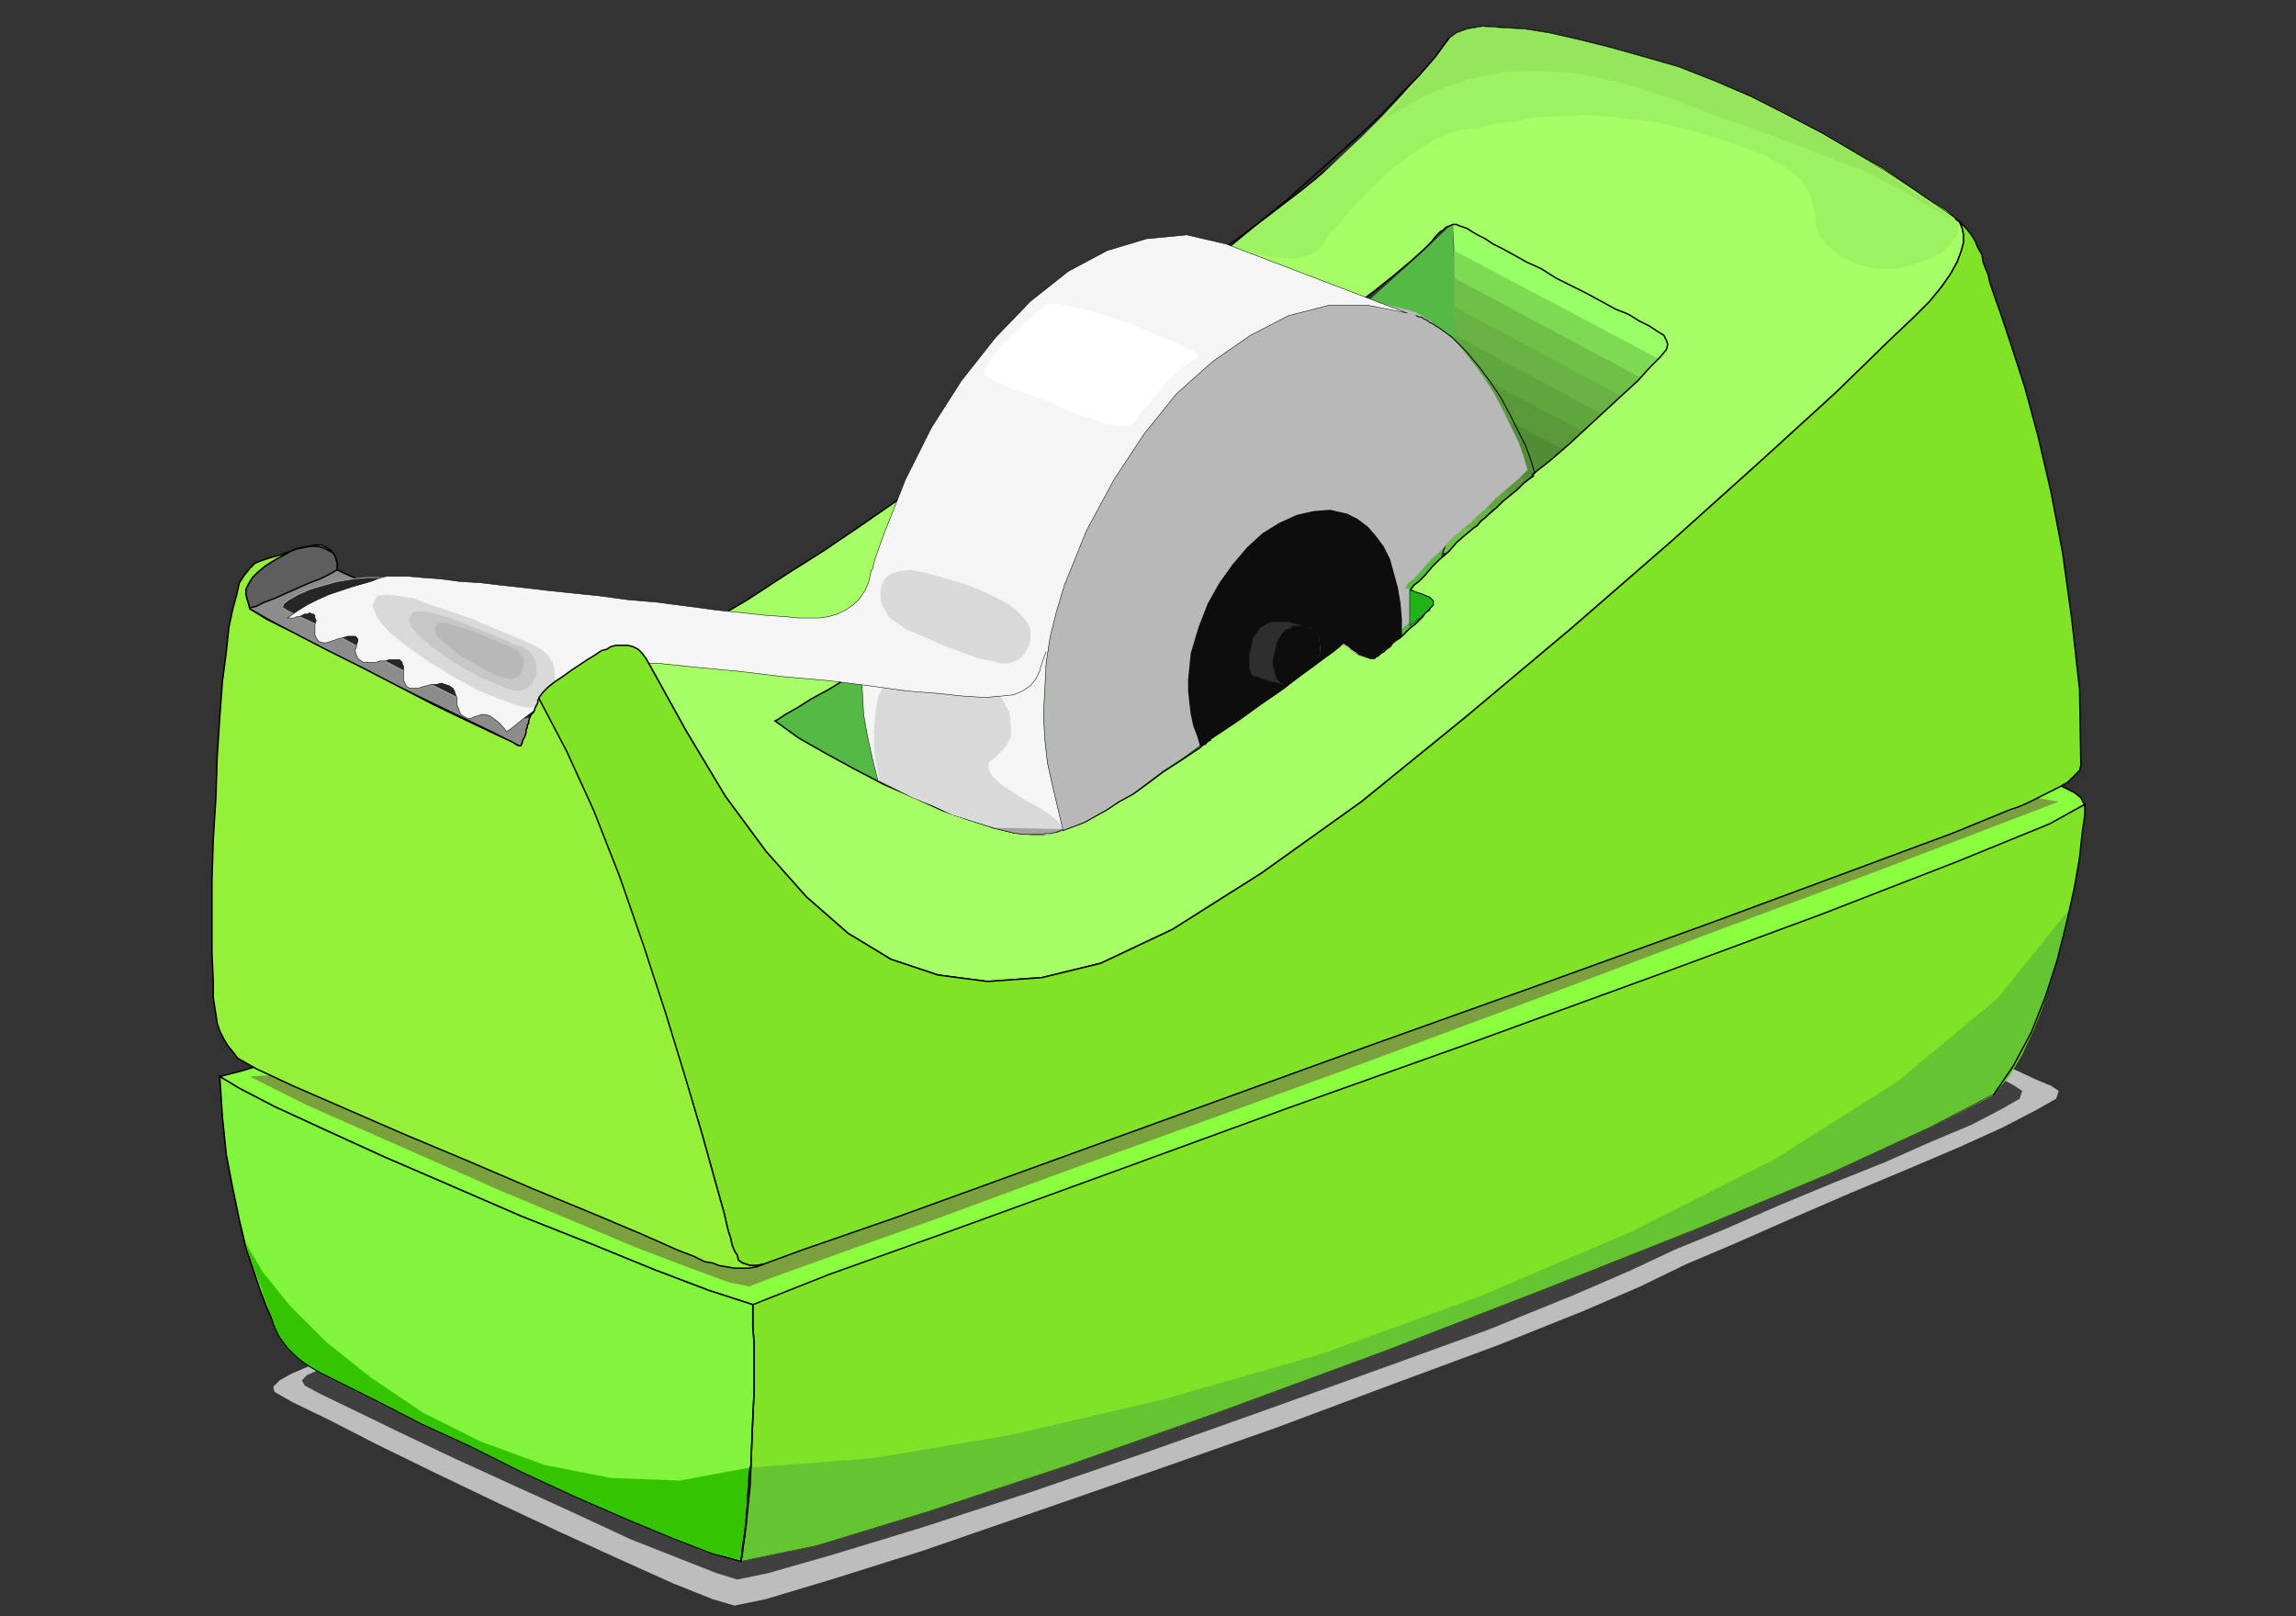 <?xml version="1.0" encoding="UTF-8" standalone="no"?>
<svg
   id="Layer_1"
   xml:space="preserve"
   sodipodi:version="0.32"
   viewBox="0 0 472.441 332.598"
   version="1.0"
   sodipodi:docname="13977367228476.svg"
   width="125mm"
   height="88mm"
   inkscape:version="1.2.2 (732a01da63, 2022-12-09)"
   xmlns:inkscape="http://www.inkscape.org/namespaces/inkscape"
   xmlns:sodipodi="http://sodipodi.sourceforge.net/DTD/sodipodi-0.dtd"
   xmlns="http://www.w3.org/2000/svg"
   xmlns:svg="http://www.w3.org/2000/svg"
   xmlns:rdf="http://www.w3.org/1999/02/22-rdf-syntax-ns#"
   xmlns:cc="http://creativecommons.org/ns#"
   xmlns:dc="http://purl.org/dc/elements/1.1/"><rect x="0" y="0" width="472.441" height="332.598" fill="#333333" stroke="none"/><defs
   id="defs3324">
	
	
	
	
	
	
	
	
	
	
	
	
	
	
	
	
	
	
	
	
	
	
	
	
	
	
	
	
	
	
	
	
	
	
	
	
	
	
	
	
	
	
	
	
	
	
	
	
	
	
	
	
	
	
	
	
	
	
	
	
	
	
	
	
	
	
	
	
	
	
	
	
	
	
	
	
	
	
	
	
	
	
	
	
</defs>
<sodipodi:namedview
   id="base"
   bordercolor="#666666"
   borderopacity="1.0"
   pagecolor="#ffffff"
   inkscape:showpageshadow="0"
   inkscape:pageopacity="0"
   inkscape:pagecheckerboard="0"
   inkscape:deskcolor="#d1d1d1"
   showgrid="false"
   inkscape:zoom="1.6965982"
   inkscape:cx="368.97364"
   inkscape:cy="136.44952"
   inkscape:current-layer="Layer_1"
   inkscape:document-units="mm" />
<g
   id="g4002"><polygon
     id="polygon5"
     points="336.48,253.37 324.56,258.63 313.48,263.34 303.79,268.05 291.6,273.31 273.59,280.52 251.15,288.83 225.94,298.25 199.9,307.39 174.41,316.25 151.14,324.29 131.75,330.38 117.89,334.54 111.24,335.92 106.53,334.54 98.222,331.21 87.141,326.23 74.397,320.41 60.821,314.04 47.524,307.67 35.058,301.57 24.806,296.31 17.327,292.7 13.447,290.49 13.171,289.38 14.557,288 17.05,286.61 20.928,284.95 25.361,283.29 30.07,281.62 35.058,280.24 39.49,279.13 43.369,278.3 46.416,278.02 56.666,276.08 80.769,270.82 114.84,263.06 155.85,253.64 199.9,243.39 243.67,233.14 284.12,223.72 317.08,215.97 339.25,210.7 347.56,208.76 347.56,208.76 347.56,208.49 351.72,209.87 356.43,211.81 361.69,213.75 367.51,215.69 373.05,217.9 378.59,220.12 383.58,222.06 387.73,224 391.06,225.39 392.72,226.49 392.16,228.16 387.73,230.65 380.8,234.25 371.66,238.4 360.58,243.12 348.67,248.1 "
     fill="#bdbdbd"
     transform="matrix(0.968,0,0,0.968,43.471,5.288)" /><polygon
     id="polygon7"
     points="333.15,250.87 321.8,255.86 310.99,260.29 301.57,264.72 289.38,269.99 271.65,277.19 249.49,285.23 224.83,294.09 199.07,303.23 174.13,311.82 151.14,319.3 132.02,325.12 118.45,329 111.8,330.38 107.36,329 99.607,325.95 89.08,321.79 77.168,316.25 64.424,310.44 51.68,304.62 40.044,299.08 30.347,294.37 23.421,291.04 19.82,289.11 19.265,288 20.374,286.89 22.868,285.78 26.192,284.67 30.347,283.56 34.78,282.46 39.49,281.62 43.646,281.07 47.247,280.52 50.294,280.52 60.544,278.3 84.094,273.04 117.89,265 158.34,255.03 201.84,244.5 245.05,233.97 284.95,224.28 317.36,216.24 339.53,210.7 347.56,208.76 347.56,208.76 347.56,208.49 351.44,209.87 355.59,211.81 360.03,213.75 364.74,215.69 369.17,217.9 373.6,220.12 377.48,222.06 380.8,224 383.3,225.39 384.96,226.49 384.4,228.16 380.53,230.37 374.16,233.7 365.57,237.3 355.59,241.73 344.51,246.16 "
     fill="#404040"
     transform="matrix(0.968,0,0,0.968,43.471,5.288)" /><polygon
     id="polygon9"
     points="165.54,172.19 150.86,167.76 134.79,159.72 117.34,147.81 127.04,143.38 140.61,135.62 157.23,124.82 175.79,111.8 195.19,97.946 214.02,83.816 231.48,70.242 246.44,58.052 257.52,48.079 264.17,41.707 264.17,41.707 263.89,41.43 264.17,50.849 264.45,61.376 264.73,73.012 264.73,85.202 263.89,97.391 262.23,109.58 259.46,121.22 255.31,131.47 249.21,140.61 241.45,147.81 232.31,153.91 222.89,160 213.19,165.54 202.39,169.98 191.03,173.02 178.84,173.86 "
     fill="#55ba45"
     transform="matrix(0.968,0,0,0.968,43.471,5.288)" /><polygon
     id="polygon11"
     points="302.68,123.99 307.11,123.99 309.88,123.99 310.99,123.99 311.27,112.08 311.54,101.55 311.82,92.683 311.82,85.479 311.82,79.384 311.82,74.674 311.82,71.073 311.82,68.857 311.82,67.471 311.82,66.917 264.17,41.707 264.17,41.707 263.89,41.43 264.17,46.693 264.45,53.62 265,61.653 265.28,70.796 265.28,80.493 265.28,90.189 265,99.886 264.17,109.03 262.79,117.06 260.57,123.99 265.28,123.99 271.1,123.99 277.74,123.99 284.4,123.99 291.04,123.99 297.14,123.99 "
     fill="#99ff66"
     transform="matrix(0.968,0,0,0.968,43.471,5.288)" /><polygon
     id="polygon13"
     points="277.19,119 270.82,118.45 265.56,118.17 261.12,118.17 263.06,112.35 264.17,105.43 265,97.946 265.28,89.635 265.28,81.324 265,73.012 264.73,65.256 264.45,58.33 264.17,52.234 264.17,47.801 311.82,73.012 311.82,73.012 311.54,73.012 311.82,73.567 311.82,74.674 311.82,76.891 311.82,80.215 311.82,84.371 311.82,89.635 311.82,96.006 311.54,103.49 311.54,112.35 310.99,122.32 310.16,122.32 307.11,122.05 302.4,121.5 296.86,120.94 290.49,120.11 283.84,119.55 "
     fill="#7ed953"
     transform="matrix(0.968,0,0,0.968,43.471,5.288)" /><polygon
     id="polygon15"
     points="276.64,114.01 270.54,112.91 265.56,112.35 261.96,112.08 263.34,107.64 264.17,102.1 264.73,95.73 265,89.08 265,82.154 265,75.505 264.73,68.857 264.45,63.039 264.17,57.775 264.17,53.62 311.82,79.108 311.82,79.384 311.82,80.769 311.82,82.708 311.82,85.479 311.82,89.357 311.82,93.791 311.82,99.332 311.82,105.43 311.54,112.63 311.27,120.94 310.16,120.66 307.11,119.83 302.4,119 296.59,117.89 290.21,116.51 283.28,115.12 "
     fill="#70bf49"
     transform="matrix(0.968,0,0,0.968,43.471,5.288)" /><polygon
     id="polygon17"
     points="276.08,109.03 270.27,107.64 265.56,106.54 262.51,106.26 263.62,102.66 264.17,98.5 264.73,93.791 265,88.526 265,83.263 264.73,77.722 264.73,72.458 264.45,67.749 264.45,63.315 264.17,59.715 311.82,85.202 311.82,85.202 311.82,84.925 311.82,85.479 311.82,86.587 311.82,88.526 312.1,91.02 312.1,94.067 312.1,97.946 311.82,102.38 311.82,107.36 311.82,113.18 311.54,119.28 310.44,119 307.11,117.89 302.13,116.51 296.31,114.57 289.66,112.63 282.73,110.69 "
     fill="#69b344"
     transform="matrix(0.968,0,0,0.968,43.471,5.288)" /><polygon
     id="polygon19"
     points="275.81,104.04 269.99,102.1 265.56,100.72 263.06,100.16 263.89,97.946 264.45,94.898 264.73,91.574 264.73,87.973 264.73,84.094 264.73,79.938 264.73,76.06 264.45,72.458 264.45,68.857 264.45,65.809 311.82,91.297 311.82,91.297 311.82,91.02 311.82,91.574 312.1,92.683 312.1,94.345 312.1,96.284 312.1,99.054 312.1,102.1 312.1,105.7 311.82,109.58 311.82,113.46 311.82,117.62 310.44,117.34 307.11,115.95 302.13,114.01 296.03,111.52 289.1,109.03 282.18,106.54 "
     fill="#60a63f"
     transform="matrix(0.968,0,0,0.968,43.471,5.288)" /><polygon
     id="polygon21"
     points="275.25,99.054 269.71,96.561 265.83,94.898 263.89,94.345 264.17,93.236 264.45,91.574 264.45,89.635 264.73,87.419 264.73,84.925 264.73,82.432 264.45,79.661 264.45,77.167 264.45,74.398 264.45,71.904 312.1,97.115 312.1,97.115 311.82,97.115 312.1,97.668 312.1,98.5 312.1,99.886 312.1,101.82 312.1,104.04 312.1,106.54 312.1,109.03 312.1,111.52 311.82,114.01 311.82,116.23 310.71,115.68 307.11,114.01 301.85,111.52 295.75,108.47 288.83,105.15 281.62,102.1 "
     fill="#5a993a"
     transform="matrix(0.968,0,0,0.968,43.471,5.288)" /><polygon
     id="polygon23"
     points="264.45,83.263 264.45,84.648 264.45,85.756 264.45,86.864 264.45,87.419 264.45,87.973 264.45,88.25 264.45,88.526 312.1,114.57 312.1,103.21 264.45,77.999 264.45,79.938 264.45,81.601 "
     fill="#528c35"
     transform="matrix(0.968,0,0,0.968,43.471,5.288)" /><polygon
     id="polygon25"
     points="298.52,60.269 295.48,58.605 292.43,56.945 289.1,55.282 285.78,53.62 282.73,51.68 279.68,50.294 277.19,48.909 274.7,47.524 272.48,46.416 270.82,45.308 269.16,44.478 267.77,43.646 266.94,43.093 266.11,42.815 265.28,42.538 264.73,42.26 263.89,42.26 263.34,42.538 262.51,42.815 261.96,43.369 261.12,43.923 260.29,44.753 259.46,45.863 257.8,47.524 255.03,50.018 251.43,53.064 247.27,56.39 242.84,59.715 238.41,63.039 234.53,65.809 231.48,68.302 229.26,69.964 228.71,70.519 186.88,67.471 196.57,60.545 205.99,54.174 215.13,47.524 223.72,41.152 232.03,34.781 239.79,28.408 246.72,22.037 253.09,15.664 258.63,9.016 263.34,2.644 264.73,1.536 266.94,0.704 270.27,0.151 274.14,0.427 279.13,0.704 284.4,1.536 290.49,2.921 297.14,4.582 304.06,6.522 311.82,8.738 319.58,11.786 327.34,15.111 334.82,18.989 342.3,22.868 348.94,26.746 355.32,30.348 360.58,33.949 365.01,36.997 368.62,39.212 370.55,40.875 371.66,41.707 372.22,43.093 372.49,44.478 372.49,46.139 371.94,48.079 371.11,50.294 369.72,52.789 367.78,55.559 365.29,58.605 361.97,61.931 356.43,67.194 345.34,77.999 329.55,92.405 310.44,109.58 289.1,128.14 266.66,146.98 244.5,164.99 223.17,180.23 204.33,192.14 189.09,199.34 176.62,202.39 164.99,203.22 154.46,201.84 144.49,198.51 135.35,192.97 126.48,185.21 117.89,175.52 109.3,163.88 100.99,150.03 92.405,134.52 98.777,130.91 105.98,126.76 114.01,122.05 122.05,116.78 130.36,111.52 138.12,106.26 145.32,101.27 151.97,96.561 157.23,92.405 161.11,89.357 161.11,95.175 160.56,100.99 159.45,106.54 157.79,111.8 156.12,116.78 153.91,121.22 151.69,125.1 149.75,128.42 147.81,130.64 146.15,132.02 144.49,133.41 141.72,135.07 138.39,137.01 134.79,138.95 131.19,141.16 127.59,143.1 124.54,145.04 122.05,146.43 120.39,147.54 119.83,147.81 124.82,151.42 130.64,154.74 136.73,158.06 143.1,161.39 149.48,164.16 155.57,166.93 161.11,168.87 166.38,170.53 170.81,171.64 174.41,171.92 174.96,171.92 175.79,171.92 176.35,171.92 177.18,171.92 177.73,171.64 178.56,171.64 179.12,171.36 179.95,171.36 180.5,171.08 181.06,171.08 183.28,170.25 185.49,169.42 187.98,168.04 190.48,166.65 192.97,164.99 196.02,163.33 199.07,161.11 202.39,158.62 206.27,156.12 210.42,153.35 210.42,153.08 210.7,153.08 210.98,152.8 211.26,152.8 211.53,152.52 211.53,152.25 211.81,152.25 212.09,151.97 212.36,151.97 212.36,151.69 218.18,147.81 223.17,144.21 227.6,141.16 231.2,138.4 234.25,136.18 236.47,134.52 238.41,133.13 239.79,132.02 240.34,131.47 240.62,131.47 240.9,131.47 241.18,131.75 241.73,132.02 242.28,132.58 243.11,133.13 243.95,133.68 244.78,133.96 245.61,134.24 246.44,134.52 246.99,134.52 247.27,134.52 247.55,134.24 248.1,133.96 248.66,133.41 249.21,133.13 249.76,132.58 250.6,132.02 251.15,131.19 251.98,130.64 252.81,130.08 253.92,128.98 254.75,128.14 255.86,127.31 256.69,126.48 257.52,125.65 258.08,124.82 258.91,124.26 259.18,123.71 259.74,123.16 259.74,122.88 259.74,122.32 259.46,122.05 258.91,121.5 258.08,121.22 257.52,120.94 256.69,120.66 255.86,120.39 255.31,120.11 254.75,120.11 254.75,120.11 255.03,119.83 255.58,119 256.69,118.17 258.08,116.78 259.46,115.12 261.12,113.46 263.06,111.8 264.73,109.86 266.66,108.2 268.33,106.81 269.16,106.26 269.71,105.43 270.82,104.6 271.93,103.49 273.31,102.38 274.42,101.27 276.08,99.886 277.47,98.777 279.13,97.115 281.07,95.73 281.07,95.73 280.79,95.453 284.67,92.405 288.83,88.804 292.71,85.202 296.31,81.878 299.91,78.553 303.23,75.505 305.73,72.735 307.94,70.519 309.33,68.857 309.6,67.749 309.33,66.917 308.77,65.809 307.39,64.979 305.73,63.87 303.51,62.761 301.29,61.376 "
     fill="#a6ff66"
     transform="matrix(0.968,0,0,0.968,43.471,5.288)" /><polyline
     id="polyline27"
     points="280.79 95.453 284.67 92.405 288.83 88.804 292.71 85.202 296.31 81.878 299.91 78.553 303.23 75.505 305.73 72.735 307.94 70.519 309.33 68.857 309.6 67.749 309.33 66.917 308.77 65.809 307.39 64.979 305.73 63.87 303.51 62.761 301.29 61.376 298.52 60.269 295.48 58.605 292.43 56.945 289.1 55.282 285.78 53.62 282.73 51.68 279.68 50.294 277.19 48.909 274.7 47.524 272.48 46.416 270.82 45.308 269.16 44.478 267.77 43.646 266.94 43.093 266.11 42.815 265.28 42.538 264.73 42.26 263.89 42.26 263.34 42.538 262.51 42.815 261.96 43.369 261.12 43.923 260.29 44.753 259.46 45.863 257.8 47.524 255.03 50.018 251.43 53.064 247.27 56.39 242.84 59.715 238.41 63.039 234.53 65.809 231.48 68.302 229.26 69.964 228.71 70.519 186.88 67.471 196.57 60.545 205.99 54.174 215.13 47.524 223.72 41.152 232.03 34.781 239.79 28.408 246.72 22.037 253.09 15.664 258.63 9.016 263.34 2.644 264.73 1.536 266.94 0.704 270.27 0.151 274.14 0.427 279.13 0.704 284.4 1.536 290.49 2.921 297.14 4.582 304.06 6.522 311.82 8.738 319.58 11.786 327.34 15.111 334.82 18.989 342.3 22.868 348.94 26.746 355.32 30.348 360.58 33.949 365.01 36.997 368.62 39.212 370.55 40.875 371.66 41.707 372.22 43.093 372.49 44.478 372.49 46.139 371.94 48.079 371.11 50.294 369.72 52.789 367.78 55.559 365.29 58.605 361.97 61.931 356.43 67.194 345.34 77.999 329.55 92.405 310.44 109.58 289.1 128.14 266.66 146.98 244.5 164.99 223.17 180.23 204.33 192.14 189.09 199.34 176.62 202.39 164.99 203.22 154.46 201.84 144.49 198.51 135.35 192.97 126.48 185.21 117.89 175.52 109.3 163.88 100.99 150.03 92.405 134.52 98.777 130.91 105.98 126.76 114.01 122.05 122.05 116.78 130.36 111.52 138.12 106.26 145.32 101.27 151.97 96.561 157.23 92.405 161.11 89.357 161.11 95.175 160.56 100.99 159.45 106.54 157.79 111.8 156.12 116.78 153.91 121.22 151.69 125.1 149.75 128.42 147.81 130.64 146.15 132.02 144.49 133.41 141.72 135.07 138.39 137.01 134.79 138.95 131.19 141.16 127.59 143.1 124.54 145.04 122.05 146.43 120.39 147.54 119.83 147.81 124.82 151.42 130.64 154.74 136.73 158.06 143.1 161.39 149.48 164.16 155.57 166.93 161.11 168.87 166.38 170.53 170.81 171.64 174.41 171.92 174.96 171.92 175.79 171.92 176.35 171.92 177.18 171.92 177.73 171.64 178.56 171.64 179.12 171.36 179.95 171.36 180.5 171.08 181.06 171.08 183.28 170.25 185.49 169.42 187.98 168.04 190.48 166.65 192.97 164.99 196.02 163.33 199.07 161.11 202.39 158.62 206.27 156.12 210.42 153.35 210.42 153.08 210.7 153.08 210.98 152.8 211.26 152.8 211.53 152.52 211.53 152.25 211.81 152.25 212.09 151.97 212.36 151.97 212.36 151.69 218.18 147.81 223.17 144.21 227.6 141.16 231.2 138.4 234.25 136.18 236.47 134.52 238.41 133.13 239.79 132.02 240.34 131.47 240.62 131.47 240.9 131.47 241.18 131.75 241.73 132.02 242.28 132.58 243.11 133.13 243.95 133.68 244.78 133.96 245.61 134.24 246.44 134.52 246.99 134.52 247.27 134.52 247.55 134.24 248.1 133.96 248.66 133.41 249.21 133.13 249.76 132.58 250.6 132.02 251.15 131.19 251.98 130.64 252.81 130.08 253.92 128.98 254.75 128.14 255.86 127.31 256.69 126.48 257.52 125.65 258.08 124.82 258.91 124.26 259.18 123.71 259.74 123.16 259.74 122.88 259.74 122.32 259.46 122.05 258.91 121.5 258.08 121.22 257.52 120.94 256.69 120.66 255.86 120.39 255.31 120.11 254.75 120.11 254.75 120.11 255.03 119.83 255.58 119 256.69 118.17 258.08 116.78 259.46 115.12 261.12 113.46 263.06 111.8 264.73 109.86 266.66 108.2 268.33 106.81 269.16 106.26 269.71 105.43 270.82 104.6 271.93 103.49 273.31 102.38 274.42 101.27 276.08 99.886 277.47 98.777 279.13 97.115 281.07 95.73 281.07 95.73"
     stroke="#000000"
     stroke-linecap="square"
     stroke-miterlimit="10"
     stroke-width="0.3"
     fill="none"
     transform="matrix(0.968,0,0,0.968,43.471,5.288)" /><polygon
     id="polygon29"
     points="259.46,115.12 258.08,116.78 256.69,118.17 255.58,119 255.03,119.83 254.75,120.11 254.75,120.11 255.31,120.11 255.86,120.39 256.69,120.66 257.52,120.94 258.08,121.22 258.91,121.5 259.46,122.05 259.74,122.32 259.74,122.88 259.74,123.16 259.18,123.71 258.91,124.26 258.08,124.82 257.52,125.65 256.69,126.48 255.86,127.31 254.75,128.14 253.92,128.98 252.81,130.08 251.98,130.64 251.15,131.19 250.6,132.02 249.76,132.58 249.21,133.13 248.66,133.41 248.1,133.96 247.55,134.24 247.27,134.52 246.99,134.52 246.44,134.52 245.61,134.24 244.78,133.96 243.95,133.68 243.11,133.13 242.28,132.58 241.73,132.02 241.18,131.75 240.9,131.47 240.62,131.47 240.34,131.47 239.79,132.02 238.41,133.13 236.47,134.52 234.25,136.18 231.2,138.4 227.6,141.16 223.17,144.21 218.18,147.81 212.36,151.69 212.36,151.97 212.09,151.97 211.81,152.25 211.53,152.25 211.53,152.52 211.26,152.8 210.98,152.8 210.7,153.08 210.42,153.08 210.42,153.35 206.27,156.12 202.39,158.62 199.07,161.11 196.02,163.33 192.97,164.99 190.48,166.65 187.98,168.04 185.49,169.42 183.28,170.25 181.06,171.08 179.95,166.38 178.84,161.67 177.73,156.68 177.18,151.69 176.9,146.43 177.18,141.16 177.46,135.62 178.29,130.08 179.67,124.54 181.33,119 186.04,107.36 191.86,96.561 198.51,86.864 205.99,78.553 213.75,71.626 222.06,66.086 230.65,62.208 239.24,59.991 247.82,59.715 256.14,61.653 256.69,61.931 257.24,61.931 257.52,62.208 258.08,62.485 258.63,62.761 258.91,63.039 259.46,63.315 260.02,63.593 260.29,63.87 260.85,64.146 260.85,64.146 260.57,64.146 263.89,66.363 266.66,69.134 269.43,72.458 271.93,75.783 274.14,79.108 276.08,82.708 277.74,86.034 279.41,89.357 280.52,92.405 281.35,95.175 279.68,96.838 278.02,98.223 276.36,99.609 274.7,100.99 273.31,102.38 272.2,103.49 270.82,104.6 269.99,105.43 269.16,106.26 268.33,106.81 266.66,108.2 264.73,109.86 263.06,111.8 261.12,113.46 "
     fill="#b8b8b8"
     transform="matrix(0.953,0,0,0.978,46.193,3.614)" /><polyline
     id="polyline31"
     points="256.14 61.653 256.69 61.931 257.24 61.931 257.52 62.208 258.08 62.485 258.63 62.761 258.91 63.039 259.46 63.315 260.02 63.593 260.29 63.87 260.85 64.146 263.89 66.363 266.66 69.134 269.43 72.458 271.93 75.783 274.14 79.108 276.08 82.708 277.74 86.034 279.41 89.357 280.52 92.405 281.35 95.175"
     stroke="#000000"
     stroke-linecap="square"
     stroke-miterlimit="10"
     stroke-width="0.2"
     fill="none"
     transform="matrix(0.968,0,0,0.968,43.471,5.288)" /><polyline
     id="polyline33"
     points="210.15 153.08 206.27 156.12 202.39 158.62 199.07 161.11 196.02 163.33 192.97 164.99 190.48 166.65 187.98 168.04 185.49 169.42 183.28 170.25 181.06 171.08"
     stroke="#000000"
     stroke-linecap="square"
     stroke-miterlimit="10"
     stroke-width="0.1"
     fill="none"
     transform="matrix(0.968,0,0,0.968,43.471,5.288)" /><polyline
     id="polyline35"
     points="268.33 106.81 266.66 108.2 264.73 109.86 263.06 111.8 261.12 113.46 259.46 115.12 258.08 116.78 256.69 118.17 255.58 119 255.03 119.83 254.75 120.11 254.75 120.11 255.31 120.11 255.86 120.39 256.69 120.66 257.52 120.94 258.08 121.22 258.91 121.5 259.46 122.05 259.74 122.32 259.74 122.88"
     stroke="#000000"
     stroke-linecap="square"
     stroke-miterlimit="10"
     stroke-width="0.1"
     fill="none"
     transform="matrix(0.968,0,0,0.968,43.471,5.288)" /><polyline
     id="polyline37"
     points="259.74 122.6 259.74 123.16 259.18 123.71 258.91 124.26 258.08 124.82 257.52 125.65 256.69 126.48 255.86 127.31 254.75 128.14 253.92 128.98 252.81 130.08"
     stroke="#000000"
     stroke-linecap="square"
     stroke-miterlimit="10"
     stroke-width="0.1"
     fill="none"
     transform="matrix(0.968,0,0,0.968,43.471,5.288)" /><polygon
     id="polygon39"
     points="254.75,126.48 254.75,127.04 254.75,127.59 254.75,127.59 255.58,127.04 256.14,126.48 256.97,125.93 257.52,125.37 258.08,124.82 258.63,124.26 259.18,123.71 259.46,123.44 259.74,123.16 259.74,122.88 259.74,122.88 259.74,122.6 259.74,122.32 259.46,122.05 258.91,121.5 258.08,121.22 257.52,120.94 256.69,120.66 255.86,120.39 255.31,120.11 254.75,120.11 254.75,120.66 254.75,121.77 254.75,122.6 254.75,123.71 254.75,124.54 254.75,125.65 "
     fill="#1fb316"
     transform="matrix(0.968,0,0,0.968,43.471,5.288)" /><polyline
     id="polyline41"
     points="259.74 122.6 259.74 122.32 259.46 122.05 258.91 121.5 258.08 121.22 257.52 120.94 256.69 120.66 255.86 120.39 255.31 120.11 254.75 120.11 254.75 120.11 254.75 120.66 254.75 121.77 254.75 122.6 254.75 123.71 254.75 124.54 254.75 125.65 254.75 126.48 254.75 127.04 254.75 127.59 254.75 127.59 255.58 127.04 256.14 126.48 256.97 125.93 257.52 125.37 258.08 124.82 258.63 124.26 259.18 123.71 259.46 123.44 259.74 123.16 259.74 122.88 259.74 122.88"
     stroke="#000000"
     stroke-linecap="square"
     stroke-miterlimit="10"
     stroke-width="0.1"
     fill="none"
     transform="matrix(0.968,0,0,0.968,43.471,5.288)" /><polygon
     id="polygon43"
     points="230.65,104.04 234.25,103.21 237.85,102.93 241.45,103.76 243.67,104.87 245.88,106.54 247.55,108.47 249.21,110.69 250.6,113.46 251.43,116.51 252.26,119.55 252.81,122.88 253.09,126.2 253.09,129.81 252.26,130.36 251.43,131.19 250.87,131.75 250.04,132.3 249.21,132.85 248.66,133.41 248.1,133.96 247.55,134.24 247.27,134.52 246.99,134.52 246.44,134.52 245.61,134.24 244.78,133.96 243.95,133.68 243.11,133.13 242.28,132.58 241.73,132.02 241.18,131.75 240.9,131.47 240.62,131.47 240.34,131.47 239.79,132.02 238.41,133.13 236.47,134.52 234.25,136.18 231.2,138.4 227.6,141.16 223.17,144.21 218.18,147.81 212.36,151.69 212.36,151.97 212.09,151.97 211.81,152.25 211.53,152.25 211.53,152.52 211.26,152.8 210.98,152.8 210.7,153.08 210.42,153.08 210.42,153.35 210.42,153.35 210.15,153.08 209.59,151.14 208.76,148.92 208.21,146.43 207.93,144.21 207.65,141.44 207.65,138.95 207.93,136.18 208.21,133.41 209.04,130.64 209.87,127.87 211.81,122.88 214.3,118.45 217.07,114.57 220.12,110.97 223.44,107.92 227.05,105.7 "
     fill="#0d0d0d"
     transform="matrix(0.968,0,0,0.968,43.471,5.288)" /><polygon
     id="polygon45"
     points="237.57,59.438 228.99,61.653 220.95,65.809 212.92,71.35 205.16,78.276 198.24,86.864 191.86,96.561 186.04,107.36 181.33,119 179.67,124.54 178.29,130.08 177.46,135.62 177.18,141.16 176.9,146.43 177.18,151.69 177.73,156.68 178.84,161.67 179.95,166.38 181.06,171.08 178.01,171.92 174.41,171.92 170.53,171.64 166.38,170.53 161.94,169.15 157.51,167.76 153.35,165.82 149.2,164.16 145.32,162.22 141.99,160.56 141.99,160.56 141.72,160.56 140.61,156.12 139.5,151.14 138.67,146.43 138.39,141.16 138.12,135.9 138.12,130.64 138.67,125.1 139.78,119.55 140.89,114.01 142.83,108.47 147.54,96.561 153.08,85.479 159.45,75.505 166.65,66.363 174.13,58.605 182.17,52.234 190.48,47.801 198.79,45.308 207.38,44.478 215.69,46.416 254.2,61.1 245.88,59.438 "
     fill="#f5f5f5"
     transform="matrix(0.968,0,0,0.968,43.471,5.288)" /><polyline
     id="polyline47"
     points="141.72 160.56 140.61 156.12 139.5 151.14 138.67 146.43 138.39 141.16 138.12 135.9 138.12 130.64 138.67 125.1 139.78 119.55 140.89 114.01 142.83 108.47 147.54 96.561 153.08 85.479 159.45 75.505 166.65 66.363 174.13 58.605 182.17 52.234 190.48 47.801 198.79 45.308 207.38 44.478 215.69 46.416 254.2 61.1 245.88 59.438 237.57 59.438 228.99 61.653 220.95 65.809 212.92 71.35 205.16 78.276 198.24 86.864 191.86 96.561 186.04 107.36 181.33 119 179.67 124.54 178.29 130.08 177.46 135.62 177.18 141.16 176.9 146.43 177.18 151.69 177.73 156.68 178.84 161.67 179.95 166.38 181.06 171.08 178.01 171.92 174.41 171.92 170.53 171.64 166.38 170.53 161.94 169.15 157.51 167.76 153.35 165.82 149.2 164.16 145.32 162.22 141.99 160.56 141.99 160.56"
     stroke="#000000"
     stroke-linecap="square"
     stroke-miterlimit="10"
     stroke-width="0.1"
     fill="none"
     transform="matrix(0.968,0,0,0.968,43.471,5.288)" /><polygon
     id="polygon49"
     points="144.76,137.01 146.98,135.07 150.03,134.24 153.63,134.24 157.51,135.07 161.11,136.45 164.16,138.67 166.38,140.89 168.31,143.38 169.7,146.15 169.98,148.64 169.98,151.14 168.87,153.35 166.93,155.29 165.27,156.68 165.27,158.34 166.1,159.72 168.04,161.39 170.53,163.05 173.02,164.71 175.79,166.1 178.29,167.76 180.23,169.42 181.06,171.08 181.06,171.08 181.06,170.81 178.01,171.92 174.41,171.92 170.53,171.64 166.38,170.53 161.94,169.15 157.51,167.76 153.35,165.82 149.2,164.16 145.32,162.22 141.99,160.56 141.44,157.51 140.89,153.91 140.89,150.03 141.16,146.43 141.72,142.83 143.1,139.78 "
     fill="#d9d9d9"
     transform="matrix(0.968,0,0,0.968,43.471,5.288)" /><polygon
     id="polygon53"
     points="22.313,110.41 20.651,110.69 18.988,110.97 16.772,111.8 14.002,113.18 11.786,114.29 10.124,115.4 9.016,116.51 8.184,117.62 7.63,118.72 7.63,119.83 7.63,121.22 7.906,122.6 8.184,123.99 12.063,126.2 18.158,129.53 25.638,133.41 34.226,137.84 43.369,142.27 51.957,146.43 59.991,150.31 66.362,153.63 70.518,155.57 72.182,156.4 87.695,141.44 80.493,138.4 72.734,135.07 64.7,131.47 56.389,128.14 48.91,124.82 41.706,122.05 35.61,119.55 30.902,117.62 27.854,116.23 26.746,115.68 26.746,114.57 26.469,113.18 25.915,112.35 25.361,111.52 24.529,110.97 23.421,110.41 "
     fill="#8c8c8c"
     transform="matrix(0.968,0,0,0.968,43.471,5.288)" /><polyline
     id="polyline55"
     points="87.695 141.44 80.493 138.4 72.734 135.07 64.7 131.47 56.389 128.14 48.91 124.82 41.706 122.05 35.61 119.55 30.902 117.62 27.854 116.23 26.746 115.68 26.746 114.57 26.469 113.18 25.915 112.35 25.361 111.52 24.529 110.97 23.421 110.41 22.313 110.41 20.651 110.69 18.988 110.97 16.772 111.8 14.002 113.18 11.786 114.29 10.124 115.4 9.016 116.51 8.184 117.62 7.63 118.72 7.63 119.83 7.63 121.22 7.906 122.6 8.184 123.99 12.063 126.2 18.158 129.53 25.638 133.41 34.226 137.84 43.369 142.27 51.957 146.43 59.991 150.31 66.362 153.63 70.518 155.57 72.182 156.4 87.695 141.44 87.695 141.44"
     stroke="#000000"
     stroke-linecap="square"
     stroke-miterlimit="10"
     stroke-width="0.3"
     fill="none"
     transform="matrix(0.968,0,0,0.968,43.471,5.288)" /><polygon
     id="polygon57"
     points="25.915,112.08 26.469,113.18 26.746,114.29 26.746,115.68 25.361,116.51 23.144,117.62 20.928,118.45 18.435,119.55 15.941,120.66 13.447,121.77 11.231,122.6 9.569,123.44 8.461,123.71 8.184,123.99 8.184,123.99 7.906,123.99 7.906,122.88 7.63,122.05 7.353,120.94 7.353,119.83 7.906,118.72 8.738,117.34 9.847,116.23 11.509,114.85 13.725,113.46 16.772,111.8 18.158,111.24 19.543,110.97 21.205,110.69 22.59,110.69 23.699,110.97 24.806,111.52 "
     fill="#5e5e5e"
     transform="matrix(0.968,0,0,0.968,43.471,5.288)" /><polyline
     id="polyline59"
     points="7.906 123.99 7.906 122.88 7.63 122.05 7.353 120.94 7.353 119.83 7.906 118.72 8.738 117.34 9.847 116.23 11.509 114.85 13.725 113.46 16.772 111.8 18.158 111.24 19.543 110.97 21.205 110.69 22.59 110.69 23.699 110.97 24.806 111.52 25.915 112.08 26.469 113.18 26.746 114.29 26.746 115.68 25.361 116.51 23.144 117.62 20.928 118.45 18.435 119.55 15.941 120.66 13.447 121.77 11.231 122.6 9.569 123.44 8.461 123.71 8.184 123.99 8.184 123.99"
     stroke="#000000"
     stroke-linecap="square"
     stroke-miterlimit="10"
     stroke-width="0.3"
     fill="none"
     transform="matrix(0.968,0,0,0.968,43.471,5.288)" /><polygon
     id="polygon61"
     points="52.788,143.1 58.051,145.6 61.93,147.26 64.424,147.81 66.085,147.54 68.856,146.98 71.627,146.15 74.952,144.77 78.275,143.66 81.045,142.27 83.264,140.89 84.649,139.5 84.925,138.4 83.815,137.56 81.045,136.45 76.89,134.79 71.627,132.3 65.81,129.81 59.437,126.76 53.065,124.26 47.247,121.5 42.261,119.55 38.381,117.89 36.165,117.34 33.117,117.34 30.07,117.62 26.746,118.17 23.699,119 20.928,119.83 18.435,120.94 16.495,122.05 15.388,122.88 15.11,123.71 15.941,124.26 18.158,125.37 22.313,127.31 27.577,130.08 33.672,133.41 40.044,136.73 46.692,140.06 "
     fill="#262626"
     transform="matrix(0.968,0,0,0.968,43.471,5.288)" /><polyline
     id="polyline63"
     points="36.165 117.34 33.117 117.34 30.07 117.62 26.746 118.17 23.699 119 20.928 119.83 18.435 120.94 16.495 122.05 15.388 122.88 15.11 123.71 15.941 124.26 18.158 125.37 22.313 127.31 27.577 130.08 33.672 133.41 40.044 136.73 46.692 140.06 52.788 143.1 58.051 145.6 61.93 147.26 64.424 147.81 66.085 147.54 68.856 146.98 71.627 146.15 74.952 144.77 78.275 143.66 81.045 142.27 83.264 140.89 84.649 139.5 84.925 138.4 83.815 137.56 81.045 136.45 76.89 134.79 71.627 132.3 65.81 129.81 59.437 126.76 53.065 124.26 47.247 121.5 42.261 119.55 38.381 117.89 36.165 117.34 36.165 117.34"
     stroke="#a6a6a6"
     stroke-linecap="square"
     stroke-miterlimit="10"
     stroke-width="0.2"
     fill="none"
     transform="matrix(0.968,0,0,0.968,43.471,5.288)" /><polygon
     id="polygon71"
     points="95.452,135.62 89.08,135.35 84.37,135.62 81.878,136.18 80.493,137.01 78.275,138.67 76.059,140.33 73.567,142.27 70.797,144.21 68.303,145.87 66.085,147.54 64.424,148.92 63.314,149.75 62.762,150.03 61.376,148.37 59.991,147.26 59.159,146.71 58.051,146.43 57.498,146.43 56.666,146.71 55.835,146.98 55.281,147.26 54.451,147.26 53.896,146.98 53.065,146.43 52.788,145.87 52.51,145.04 52.233,144.49 52.233,143.66 52.233,142.83 51.957,142.27 51.68,141.44 51.403,140.89 50.572,140.33 49.74,140.06 48.91,139.78 47.802,140.06 46.692,140.06 45.862,140.33 44.754,140.61 43.922,140.89 42.814,140.89 42.261,140.89 41.706,140.61 41.429,140.33 41.151,139.78 40.875,139.22 40.875,138.4 40.875,137.56 40.875,137.01 40.875,136.18 40.599,135.62 40.599,135.35 40.044,134.79 39.49,134.79 38.936,134.79 37.828,134.79 36.996,135.07 35.888,135.07 35.058,135.35 33.95,135.35 33.117,135.35 32.287,135.35 31.455,134.79 31.179,134.52 30.902,133.96 30.625,133.13 30.625,132.58 30.902,132.02 30.902,131.47 31.179,130.91 31.179,130.36 30.902,130.08 30.625,129.81 30.347,129.81 29.793,129.81 28.962,129.81 28.131,130.08 27.023,130.36 26.192,130.64 25.361,130.91 24.529,131.19 23.699,131.19 22.868,130.91 22.59,130.64 22.313,130.08 22.036,129.53 22.036,128.7 22.036,128.14 22.036,127.31 22.313,126.48 22.036,125.93 22.036,125.37 21.758,125.1 21.482,125.1 20.928,124.82 20.374,125.1 19.82,125.1 19.265,125.37 18.712,125.65 18.158,125.65 17.603,125.93 16.772,125.93 16.218,125.93 18.158,124.54 20.374,123.16 22.59,122.05 25.083,120.94 27.577,120.11 30.07,119.28 32.01,118.72 33.95,118.17 35.334,117.62 36.165,117.34 37.273,117.06 39.213,117.06 41.706,117.06 44.754,117.34 48.632,117.62 52.788,118.17 57.221,118.45 61.93,119 66.917,119.55 71.627,120.11 76.89,120.66 82.431,121.22 88.525,122.05 94.897,122.6 101.27,123.44 107.36,124.26 112.9,124.82 117.89,125.37 122.05,125.65 124.82,125.93 127.04,125.93 129.25,125.93 131.19,125.65 133.13,125.1 134.79,124.26 136.45,123.16 137.84,121.77 138.95,120.11 139.78,118.17 140.33,115.68 177.46,133.13 176.62,135.35 176.07,137.29 175.24,138.95 174.13,140.33 172.47,141.44 170.53,142.27 167.76,142.55 164.44,142.83 160,142.55 154.74,142 147.81,141.44 139.78,140.33 130.91,139.22 121.5,138.4 112.35,137.29 103.49,136.45 "
     fill="#f5f5f5"
     transform="matrix(0.968,0,0,0.968,43.471,5.288)" /><polyline
     id="polyline73"
     points="177.46 133.13 176.62 135.35 176.07 137.29 175.24 138.95 174.13 140.33 172.47 141.44 170.53 142.27 167.76 142.55 164.44 142.83 160 142.55 154.74 142 147.81 141.44 139.78 140.33 130.91 139.22 121.5 138.4 112.35 137.29 103.49 136.45 95.452 135.62 89.08 135.35 84.37 135.62 81.878 136.18 80.493 137.01 78.275 138.67 76.059 140.33 73.567 142.27 70.797 144.21 68.303 145.87 66.085 147.54 64.424 148.92 63.314 149.75 62.762 150.03 61.376 148.37 59.991 147.26 59.159 146.71 58.051 146.43 57.498 146.43 56.666 146.71 55.835 146.98 55.281 147.26 54.451 147.26 53.896 146.98 53.065 146.43 52.788 145.87 52.51 145.04 52.233 144.49 52.233 143.66 52.233 142.83 51.957 142.27 51.68 141.44 51.403 140.89 50.572 140.33 49.74 140.06 48.91 139.78 47.802 140.06 46.692 140.06 45.862 140.33 44.754 140.61 43.922 140.89 42.814 140.89 42.261 140.89 41.706 140.61 41.429 140.33 41.151 139.78 40.875 139.22 40.875 138.4 40.875 137.56 40.875 137.01 40.875 136.18 40.599 135.62 40.599 135.35 40.044 134.79 39.49 134.79 38.936 134.79 37.828 134.79 36.996 135.07 35.888 135.07 35.058 135.35 33.95 135.35 33.117 135.35 32.287 135.35 31.455 134.79 31.179 134.52 30.902 133.96 30.625 133.13 30.625 132.58 30.902 132.02 30.902 131.47 31.179 130.91 31.179 130.36 30.902 130.08 30.625 129.81 30.347 129.81 29.793 129.81 28.962 129.81 28.131 130.08 27.023 130.36 26.192 130.64 25.361 130.91 24.529 131.19 23.699 131.19 22.868 130.91 22.59 130.64 22.313 130.08 22.036 129.53 22.036 128.7 22.036 128.14 22.036 127.31 22.313 126.48 22.036 125.93 22.036 125.37 21.758 125.1 21.482 125.1 20.928 124.82 20.374 125.1 19.82 125.1 19.265 125.37 18.712 125.65 18.158 125.65 17.603 125.93 16.772 125.93 16.218 125.93 18.158 124.54 20.374 123.16 22.59 122.05 25.083 120.94 27.577 120.11 30.07 119.28 32.01 118.72 33.95 118.17 35.334 117.62 36.165 117.34 37.273 117.06 39.213 117.06 41.706 117.06 44.754 117.34 48.632 117.62 52.788 118.17 57.221 118.45 61.93 119 66.917 119.55 71.627 120.11 76.89 120.66 82.431 121.22 88.525 122.05 94.897 122.6 101.27 123.44 107.36 124.26 112.9 124.82 117.89 125.37 122.05 125.65 124.82 125.93 127.04 125.93 129.25 125.93 131.19 125.65 133.13 125.1 134.79 124.26 136.45 123.16 137.84 121.77 138.95 120.11 139.78 118.17 140.33 115.68"
     stroke="#000000"
     stroke-linecap="square"
     stroke-miterlimit="10"
     stroke-width="0.1"
     fill="none"
     transform="matrix(0.968,0,0,0.968,43.471,5.288)" /><polygon
     id="polygon75"
     points="71.627,142.55 70.518,143.94 69.133,144.77 67.471,145.04 64.978,144.49 61.099,143.1 56.389,141.16 51.403,138.4 46.416,135.35 41.706,132.02 37.828,128.98 35.334,125.93 34.226,123.16 35.334,121.22 37.273,120.94 39.767,121.22 43.092,121.77 46.692,123.16 50.848,124.54 55.003,125.93 58.883,127.59 62.762,129.25 66.085,130.64 68.58,131.75 70.518,132.85 71.903,134.24 72.734,135.9 73.013,137.56 73.013,139.5 72.458,141.16 "
     fill="#d9d9d9"
     transform="matrix(0.968,0,0,0.968,43.471,5.288)" /><polygon
     id="polygon77"
     points="181.61,306.28 152.25,315.98 128.7,323.18 112.63,326.51 113.74,318.2 114.57,310.16 114.84,302.96 115.12,296.03 115.4,290.21 115.4,284.67 115.4,280.24 115.12,276.64 115.12,273.87 115.12,271.93 131.19,265.56 157.51,256.14 191.03,243.95 228.99,230.09 268.6,215.97 307.39,201.84 342.57,188.82 371.11,177.73 390.78,169.7 398.26,165.82 398.26,165.82 398.26,165.54 398.26,167.76 397.71,171.64 397.15,176.9 396.04,183.27 394.38,190.76 392.44,198.51 389.95,206.27 386.9,214.03 383.02,221.23 378.86,227.32 365.29,234.25 343.68,244.22 315.7,255.86 283.56,268.6 249.21,281.9 214.58,294.65 "
     fill="#80e326"
     transform="matrix(0.968,0,0,0.968,43.471,5.288)" /><polyline
     id="polyline79"
     points="398.26 165.54 398.26 167.76 397.71 171.64 397.15 176.9 396.04 183.27 394.38 190.76 392.44 198.51 389.95 206.27 386.9 214.03 383.02 221.23 378.86 227.32 365.29 234.25 343.68 244.22 315.7 255.86 283.56 268.6 249.21 281.9 214.58 294.65 181.61 306.28 152.25 315.98 128.7 323.18 112.63 326.51 113.74 318.2 114.57 310.16 114.84 302.96 115.12 296.03 115.4 290.21 115.4 284.67 115.4 280.24 115.12 276.64 115.12 273.87 115.12 271.93 131.19 265.56 157.51 256.14 191.03 243.95 228.99 230.09 268.6 215.97 307.39 201.84 342.57 188.82 371.11 177.73 390.78 169.7 398.26 165.82 398.26 165.82"
     stroke="#d9ad98"
     stroke-linecap="square"
     stroke-miterlimit="10"
     stroke-width="0.1"
     fill="none"
     transform="matrix(0.968,0,0,0.968,43.471,5.288)" /><polygon
     id="polygon81"
     points="24.253,234.8 13.447,229.82 5.968,225.94 1.812,223.44 7.076,222.06 13.171,220.12 20.098,218.46 27.299,216.52 34.226,214.58 41.151,212.92 46.969,211.53 51.68,210.42 54.727,209.59 55.835,209.32 57.498,210.42 63.314,212.92 74.12,215.97 91.02,218.18 115.12,218.74 146.98,216.8 187.98,210.7 238.68,200.17 300.46,183.55 374.16,160.28 376.65,159.72 379.42,159.45 382.47,159.45 385.52,159.72 388.56,160 391.33,160.84 393.83,161.94 396.04,163.05 397.43,164.16 398.26,165.82 398.26,165.82 398.26,165.54 390.78,169.7 371.11,177.73 342.57,188.82 307.39,201.84 268.6,215.97 228.99,230.09 191.03,243.95 157.51,256.14 131.19,265.56 115.12,271.93 105.7,268.88 94.066,264.45 80.493,258.91 65.81,253.09 51.125,246.72 36.996,240.62 "
     fill="#996b5c"
     transform="matrix(0.968,0,0,0.968,43.471,5.288)" /><polyline
     id="polyline83"
     points="398.26 165.54 390.78 169.7 371.11 177.73 342.57 188.82 307.39 201.84 268.6 215.97 228.99 230.09 191.03 243.95 157.51 256.14 131.19 265.56 115.12 271.93 105.7 268.88 94.066 264.45 80.493 258.91 65.81 253.09 51.125 246.72 36.996 240.62 24.253 234.8 13.447 229.82 5.968 225.94 1.812 223.44 7.076 222.06 13.171 220.12 20.098 218.46 27.299 216.52 34.226 214.58 41.151 212.92 46.969 211.53 51.68 210.42 54.727 209.59 55.835 209.32 57.498 210.42 63.314 212.92 74.12 215.97 91.02 218.18 115.12 218.74 146.98 216.8 187.98 210.7 238.68 200.17 300.46 183.55 374.16 160.28 376.65 159.72 379.42 159.45 382.47 159.45 385.52 159.72 388.56 160 391.33 160.84 393.83 161.94 396.04 163.05 397.43 164.16 398.26 165.82 398.26 165.82"
     stroke="#000000"
     stroke-linecap="square"
     stroke-miterlimit="10"
     stroke-width="0.3"
     fill="#89ff3f"
     transform="matrix(0.968,0,0,0.968,43.471,5.288)" /><polygon
     id="polygon85"
     points="155.02,253.37 134.79,260.57 120.94,265.56 114.29,268.05 110.14,267.22 101.82,264.17 90.19,259.74 76.338,253.92 61.099,247.55 46.139,240.9 32.287,234.8 20.374,229.54 12.063,225.39 8.184,223.44 15.664,222.89 28.131,222.06 44.754,221.51 64.424,220.67 85.755,219.84 107.92,218.74 129.53,217.63 149.75,216.52 167.48,215.13 181.33,213.2 198.24,209.87 220.12,204.33 245.33,197.4 272.2,189.92 299.91,182.44 326.23,175.52 350.33,169.42 370.55,165.54 384.96,163.61 392.72,164.99 355.04,179.4 317.08,193.53 279.68,207.66 243.95,220.95 210.42,233.14 180.5,243.95 "
     fill="#7ba13f"
     transform="matrix(0.968,0,0,0.968,43.471,5.288)" /><polygon
     id="polygon87"
     points="24.253,234.8 13.447,229.82 5.968,225.94 1.812,223.44 2.366,232.03 3.198,240.07 4.583,247.27 5.968,253.92 7.353,259.74 9.016,264.72 10.401,268.88 11.786,272.48 12.894,274.98 13.447,276.64 14.002,277.74 14.557,278.85 15.388,279.96 16.218,281.07 17.05,281.9 18.158,283.01 19.543,284.12 21.205,285.23 23.144,286.34 25.361,287.44 29.24,289.38 35.888,292.7 44.477,297.14 54.727,301.85 65.81,307.39 77.168,312.65 87.972,317.36 97.946,321.52 106.53,324.84 112.63,326.51 112.63,326.51 112.63,326.23 113.74,318.2 114.57,310.16 114.84,302.96 115.12,296.03 115.4,290.21 115.4,284.67 115.4,280.24 115.12,276.64 115.12,273.87 115.12,271.93 105.7,268.88 94.066,264.45 80.493,258.91 65.81,253.09 51.125,246.72 36.996,240.62 "
     fill="#80f53b"
     transform="matrix(0.968,0,0,0.968,43.471,5.288)" /><polyline
     id="polyline89"
     points="112.63 326.23 113.74 318.2 114.57 310.16 114.84 302.96 115.12 296.03 115.4 290.21 115.4 284.67 115.4 280.24 115.12 276.64 115.12 273.87 115.12 271.93 105.7 268.88 94.066 264.45 80.493 258.91 65.81 253.09 51.125 246.72 36.996 240.62 24.253 234.8 13.447 229.82 5.968 225.94 1.812 223.44 2.366 232.03 3.198 240.07 4.583 247.27 5.968 253.92 7.353 259.74 9.016 264.72 10.401 268.88 11.786 272.48 12.894 274.98 13.447 276.64 14.002 277.74 14.557 278.85 15.388 279.96 16.218 281.07 17.05 281.9 18.158 283.01 19.543 284.12 21.205 285.23 23.144 286.34 25.361 287.44 29.24 289.38 35.888 292.7 44.477 297.14 54.727 301.85 65.81 307.39 77.168 312.65 87.972 317.36 97.946 321.52 106.53 324.84 112.63 326.51 112.63 326.51"
     stroke="#000000"
     stroke-linecap="square"
     stroke-miterlimit="10"
     stroke-width="0.3"
     fill="none"
     transform="matrix(0.968,0,0,0.968,43.471,5.288)" /><polygon
     id="polygon91"
     points="181.61,306.28 152.25,315.98 128.7,323.18 112.63,326.51 112.9,324.56 113.18,322.63 113.46,320.69 113.74,318.47 113.74,316.53 114.01,314.32 114.01,312.38 114.29,310.44 114.29,308.5 114.57,306.56 140.33,304.62 169.98,299.63 202.11,292.15 235.91,282.46 269.43,270.26 301.85,256.41 332.05,241.18 358.36,224.55 379.7,206.82 394.66,188.26 394.66,189.09 394.38,191.31 393.55,194.36 392.44,198.51 391.06,203.22 389.39,208.49 387.45,213.47 384.96,218.74 382.19,223.44 378.86,227.32 365.29,234.25 343.68,244.22 315.7,255.86 283.56,268.6 249.21,281.9 214.58,294.65 "
     fill="#64c431"
     transform="matrix(0.968,0,0,0.968,43.471,5.288)" /><polygon
     id="polygon93"
     points="15.388,279.96 14.557,278.85 14.002,277.74 13.447,276.64 12.894,274.7 12.063,272.48 11.231,270.26 10.401,267.77 9.569,265.56 8.738,263.34 8.184,261.68 7.63,260.29 7.353,259.18 7.353,258.91 10.954,265 16.772,272.2 24.529,279.96 33.95,287.44 45.031,294.92 57.221,301.02 70.797,306 84.925,308.78 99.607,309.33 114.57,306.56 114.29,309.33 114.29,312.1 114.01,314.87 113.74,317.36 113.46,319.86 113.18,322.07 112.9,323.74 112.9,325.12 112.63,326.23 112.63,326.51 112.63,326.51 112.63,326.23 106.53,324.84 97.946,321.52 87.972,317.36 77.168,312.65 65.81,307.39 54.727,301.85 44.477,297.14 35.888,292.7 29.24,289.38 25.361,287.44 23.144,286.34 21.205,285.23 19.543,284.12 18.158,283.01 17.05,281.9 16.218,281.07 "
     fill="#35c400"
     transform="matrix(0.968,0,0,0.968,43.471,5.288)" /><polyline
     id="polyline95"
     points="114.57 306.56 114.29 309.33 114.29 312.1 114.01 314.87 113.74 317.36 113.46 319.86 113.18 322.07 112.9 323.74 112.9 325.12 112.63 326.23 112.63 326.51"
     stroke="#d9ad98"
     stroke-linecap="square"
     stroke-miterlimit="10"
     stroke-width="0.1"
     fill="none"
     transform="matrix(0.968,0,0,0.968,43.471,5.288)" /><polyline
     id="polyline97"
     points="13.447 276.36 14.002 277.74 14.557 278.85 15.388 279.96 16.218 281.07 17.05 281.9 18.158 283.01 19.543 284.12 21.205 285.23 23.144 286.34 25.361 287.44 29.24 289.38 35.888 292.7 44.477 297.14 54.727 301.85 65.81 307.39 77.168 312.65 87.972 317.36 97.946 321.52 106.53 324.84 112.63 326.51"
     stroke="#000000"
     stroke-linecap="square"
     stroke-miterlimit="10"
     stroke-width="0.1"
     fill="none"
     transform="matrix(0.968,0,0,0.968,43.471,5.288)" /><polygon
     id="polygon99"
     points="329.55,92.405 345.34,77.999 356.43,67.194 361.97,61.931 365.29,58.605 367.78,55.559 369.72,52.789 371.11,50.294 371.94,48.079 372.49,46.139 372.49,44.478 372.22,43.093 371.66,41.707 370.55,40.875 371.94,41.983 373.05,43.093 374.16,44.478 374.99,45.863 375.54,47.248 376.37,48.633 376.65,50.294 377.2,51.68 377.76,53.064 378.03,54.45 378.86,56.945 380.53,61.653 382.74,68.302 385.52,76.891 388.29,87.142 391.06,99.054 393.55,112.08 395.49,126.2 397.15,141.16 397.43,157.23 397.15,158.34 396.04,159.45 394.66,160.84 392.72,161.94 390.5,163.05 388.29,164.16 386.07,165.27 384.13,166.1 382.47,166.65 381.08,167.21 370.28,171.64 348.67,179.67 318.75,190.76 283.56,203.5 245.61,217.08 208.21,230.65 173.85,243.12 145.6,253.37 125.65,260.29 117.34,263.34 115.95,263.61 114.57,263.61 113.74,263.34 112.9,263.06 112.07,262.51 111.8,261.4 111.24,260.57 110.69,259.18 110.41,257.8 109.86,256.14 109.03,252.53 107.09,245.61 104.32,235.64 100.72,223.72 96.562,210.15 91.851,195.74 86.865,181.34 81.324,167.21 75.504,154.46 69.688,143.38 69.688,142.83 70.518,141.72 71.627,140.61 73.013,139.5 74.673,138.4 76.614,137.01 78.275,135.9 79.938,134.79 81.324,133.96 82.155,133.41 82.985,132.85 84.094,132.58 84.925,132.02 86.034,131.75 87.419,131.75 88.525,131.75 89.635,132.02 90.742,132.58 91.575,133.41 92.405,134.52 100.99,150.03 109.3,163.88 117.89,175.52 126.48,185.21 135.35,192.97 144.49,198.51 154.46,201.84 164.99,203.22 176.62,202.39 189.09,199.34 204.33,192.14 223.17,180.23 244.5,164.99 266.66,146.98 289.1,128.14 310.44,109.58 "
     fill="#80e326"
     transform="matrix(0.968,0,0,0.968,43.471,5.288)" /><polyline
     id="polyline101"
     points="92.405 134.52 100.99 150.03 109.3 163.88 117.89 175.52 126.48 185.21 135.35 192.97 144.49 198.51 154.46 201.84 164.99 203.22 176.62 202.39 189.09 199.34 204.33 192.14 223.17 180.23 244.5 164.99 266.66 146.98 289.1 128.14 310.44 109.58 329.55 92.405 345.34 77.999 356.43 67.194 361.97 61.931 365.29 58.605 367.78 55.559 369.72 52.789 371.11 50.294 371.94 48.079 372.49 46.139 372.49 44.478 372.22 43.093 371.66 41.707 370.55 40.875 371.94 41.983 373.05 43.093 374.16 44.478 374.99 45.863 375.54 47.248 376.37 48.633 376.65 50.294 377.2 51.68 377.76 53.064 378.03 54.45 378.86 56.945 380.53 61.653 382.74 68.302 385.52 76.891 388.29 87.142 391.06 99.054 393.55 112.08 395.49 126.2 397.15 141.16 397.43 157.23 397.15 158.34 396.04 159.45 394.66 160.84 392.72 161.94 390.5 163.05 388.29 164.16 386.07 165.27 384.13 166.1 382.47 166.65 381.08 167.21 370.28 171.64 348.67 179.67 318.75 190.76 283.56 203.5 245.61 217.08 208.21 230.65 173.85 243.12 145.6 253.37 125.65 260.29 117.34 263.34 115.95 263.61 114.57 263.61 113.74 263.34 112.9 263.06 112.07 262.51 111.8 261.4 111.24 260.57 110.69 259.18 110.41 257.8 109.86 256.14 109.03 252.53 107.09 245.61 104.32 235.64 100.72 223.72 96.562 210.15 91.851 195.74 86.865 181.34 81.324 167.21 75.504 154.46 69.688 143.38 69.688 142.83 70.518 141.72 71.627 140.61 73.013 139.5 74.673 138.4 76.614 137.01 78.275 135.9 79.938 134.79 81.324 133.96 82.155 133.41 82.985 132.85 84.094 132.58 84.925 132.02 86.034 131.75 87.419 131.75 88.525 131.75 89.635 132.02 90.742 132.58 91.575 133.41 92.405 134.52 92.405 134.52"
     stroke="#000000"
     stroke-linecap="square"
     stroke-miterlimit="10"
     stroke-width="0.3"
     fill="none"
     transform="matrix(0.968,0,0,0.968,43.471,5.288)" /><polygon
     id="polygon103"
     points="113.74,263.34 114.57,263.61 115.95,263.61 117.34,263.34 115.95,263.89 114.29,264.17 112.9,264.17 111.24,264.17 109.58,263.89 107.92,263.61 106.53,263.06 104.87,262.79 103.76,262.23 102.66,261.68 99.053,260.29 91.575,256.97 81.045,252.53 68.303,247.27 54.727,241.45 40.875,235.64 28.131,230.09 17.327,225.39 9.569,221.78 5.691,219.57 4.583,218.18 3.475,216.8 2.643,215.41 1.812,213.75 1.258,212.09 0.98,210.15 0.705,208.49 0.427,206.54 0.427,204.88 0.427,203.22 0.15,197.12 0.15,189.92 0.15,181.61 0.427,173.02 0.98,164.16 1.258,155.57 1.812,146.98 2.366,139.5 3.198,133.13 3.751,127.87 4.583,123.99 5.414,120.94 5.968,118.45 7.076,116.78 8.184,115.4 9.292,114.29 10.677,113.74 12.34,113.18 14.279,112.63 16.772,111.8 13.725,113.46 11.509,114.85 9.847,116.23 8.738,117.34 7.906,118.72 7.353,119.83 7.353,120.94 7.63,122.05 7.906,122.88 8.184,123.99 11.786,126.2 17.327,128.98 24.253,132.58 32.01,136.45 40.044,140.61 47.524,144.49 54.451,147.81 60.268,150.58 63.869,152.25 65.255,153.08 65.532,153.08 65.81,153.08 66.085,152.52 66.085,152.25 66.362,151.69 66.64,151.14 66.917,150.31 66.917,149.75 67.194,149.2 67.194,148.64 67.471,148.37 67.471,147.81 67.748,146.98 68.025,146.43 68.58,145.87 68.856,145.04 69.133,144.49 69.412,143.94 69.412,143.38 69.688,143.1 75.504,154.18 81.324,166.93 86.865,181.06 91.851,195.46 96.562,209.87 100.72,223.44 104.32,235.64 107.09,245.61 109.03,252.53 109.86,256.14 110.41,257.8 110.69,259.18 111.24,260.57 111.8,261.4 112.07,262.51 112.9,263.06 "
     fill="#95f03a"
     transform="matrix(0.968,0,0,0.968,43.471,5.288)" /><polyline
     id="polyline105"
     points="69.688 143.1 75.504 154.18 81.324 166.93 86.865 181.06 91.851 195.46 96.562 209.87 100.72 223.44 104.32 235.64 107.09 245.61 109.03 252.53 109.86 256.14 110.41 257.8 110.69 259.18 111.24 260.57 111.8 261.4 112.07 262.51 112.9 263.06 113.74 263.34 114.57 263.61 115.95 263.61 117.34 263.34 115.95 263.89 114.29 264.17 112.9 264.17 111.24 264.17 109.58 263.89 107.92 263.61 106.53 263.06 104.87 262.79 103.76 262.23 102.66 261.68 99.053 260.29 91.575 256.97 81.045 252.53 68.303 247.27 54.727 241.45 40.875 235.64 28.131 230.09 17.327 225.39 9.569 221.78 5.691 219.57 4.583 218.18 3.475 216.8 2.643 215.41 1.812 213.75 1.258 212.09 0.98 210.15 0.705 208.49 0.427 206.54 0.427 204.88 0.427 203.22 0.15 197.12 0.15 189.92 0.15 181.61 0.427 173.02 0.98 164.16 1.258 155.57 1.812 146.98 2.366 139.5 3.198 133.13 3.751 127.87 4.583 123.99 5.414 120.94 5.968 118.45 7.076 116.78 8.184 115.4 9.292 114.29 10.677 113.74 12.34 113.18 14.279 112.63 16.772 111.8 13.725 113.46 11.509 114.85 9.847 116.23 8.738 117.34 7.906 118.72 7.353 119.83 7.353 120.94 7.63 122.05 7.906 122.88 8.184 123.99 11.786 126.2 17.327 128.98 24.253 132.58 32.01 136.45 40.044 140.61 47.524 144.49 54.451 147.81 60.268 150.58 63.869 152.25 65.255 153.08 65.532 153.08 65.81 153.08 66.085 152.52 66.085 152.25 66.362 151.69 66.64 151.14 66.917 150.31 66.917 149.75 67.194 149.2 67.194 148.64 67.471 148.37 67.471 147.81 67.748 146.98 68.025 146.43 68.58 145.87 68.856 145.04 69.133 144.49 69.412 143.94 69.412 143.38 69.688 143.1 69.688 143.1"
     stroke="#000000"
     stroke-linecap="square"
     stroke-miterlimit="10"
     stroke-width="0.3"
     fill="none"
     transform="matrix(0.968,0,0,0.968,43.471,5.288)" /><polygon
     id="polygon109"
     points="229.26,128.14 228.43,128.42 227.6,129.25 227.05,130.08 226.49,131.19 226.22,132.58 225.94,133.68 225.66,134.79 225.66,135.9 225.94,137.01 226.22,138.12 226.49,138.95 227.05,139.5 227.88,140.06 226.77,139.78 225.66,139.5 224.56,139.22 223.72,138.95 222.89,138.67 222.34,138.4 221.78,138.4 221.51,138.12 221.23,138.12 221.23,138.12 220.68,136.73 220.68,135.07 220.68,133.68 220.95,132.58 221.23,131.19 221.51,130.08 222.34,128.98 222.89,128.14 223.72,127.59 224.56,127.04 225.66,126.76 226.77,126.76 227.88,126.76 228.99,126.76 229.82,127.04 230.93,127.31 232.03,127.59 232.87,127.87 233.42,128.14 234.25,128.42 234.53,128.7 235.08,129.25 235.36,129.81 235.64,130.64 235.64,131.19 235.64,132.02 235.64,132.85 235.64,133.68 235.36,134.24 235.08,134.79 235.64,133.96 235.64,133.41 235.91,132.58 235.91,132.02 235.64,131.47 235.64,130.91 235.36,130.36 235.36,129.81 235.08,129.53 234.8,128.98 234.25,128.42 233.7,128.14 232.87,127.87 232.03,127.59 230.93,127.59 230.1,127.59 "
     fill="#2e2e2e"
     transform="matrix(0.968,0,0,0.968,43.471,5.288)" /><polygon
     id="polygon111"
     points="169.7,123.16 171.36,124.54 172.75,125.93 173.58,127.04 174.13,128.42 174.13,129.53 174.13,130.64 173.85,131.75 173.3,132.85 172.75,133.68 171.92,134.52 171.08,135.07 170.25,135.35 169.15,135.62 168.04,135.62 165.82,135.07 163.05,134.52 160,133.41 156.96,132.3 153.63,130.91 150.58,129.53 147.81,128.42 145.87,127.04 144.21,125.93 143.38,124.54 142.55,123.16 142.27,121.77 142.27,120.11 142.55,118.72 143.38,117.34 144.49,116.51 146.43,115.95 148.64,115.68 151.42,116.23 154.46,117.06 157.23,117.89 160.28,118.72 163.05,119.83 165.54,120.94 167.76,122.05 "
     fill="#d9d9d9"
     transform="matrix(0.968,0,0,0.968,43.471,5.288)" /><polygon
     id="polygon117"
     points="68.303,139.78 67.471,140.61 66.362,141.16 65.255,141.44 63.314,141.16 60.821,140.06 57.498,138.67 53.896,136.73 50.294,134.52 47.247,132.3 44.477,130.08 42.537,127.87 41.983,126.2 42.814,124.82 42.814,124.82 42.814,124.54 43.922,124.54 45.862,124.54 48.078,125.1 50.848,125.93 53.619,127.04 56.389,128.14 59.159,129.25 61.93,130.36 64.146,131.47 66.085,132.02 67.471,132.85 68.303,133.96 68.856,135.07 69.133,136.18 69.133,137.56 68.856,138.67 "
     fill="#c7c7c7"
     transform="matrix(0.968,0,0,0.968,43.471,5.288)" /><polygon
     id="polygon119"
     points="65.81,137.56 65.255,138.4 64.424,138.67 63.592,138.95 62.484,138.67 60.544,138.12 58.329,137.01 55.835,135.62 53.342,134.24 51.125,132.58 49.187,130.91 47.802,129.53 47.524,128.14 48.078,127.31 48.078,127.31 47.802,127.04 48.91,127.04 50.017,127.04 51.68,127.59 53.619,128.14 55.558,128.7 57.498,129.53 59.437,130.36 61.376,131.19 63.039,131.75 64.146,132.3 65.255,132.85 65.81,133.68 66.362,134.52 66.362,135.35 66.362,136.18 66.085,137.01 "
     fill="#b8b8b8"
     transform="matrix(0.968,0,0,0.968,43.471,5.288)" /><polygon
     id="polygon123"
     points="174.96,78.831 176.62,79.384 178.01,79.938 178.84,80.215 179.67,80.769 181.06,81.324 182.72,82.154 184.94,82.986 187.15,83.539 189.37,84.371 191.31,84.925 193.25,85.202 194.91,84.925 195.74,84.648 196.57,83.816 197.4,82.432 198.51,81.324 199.9,79.661 201.28,77.999 202.67,76.337 204.33,74.674 205.99,73.012 207.93,71.626 209.87,70.519 209.59,69.687 207.65,68.58 204.61,67.194 200.45,65.532 196.02,63.593 191.03,61.931 186.6,60.545 182.72,59.715 179.67,59.16 177.73,59.16 176.35,60.269 174.69,61.653 173.02,63.039 171.64,64.424 169.98,66.086 168.31,67.471 167.21,69.134 165.82,70.796 164.99,72.182 164.16,73.567 164.44,74.398 165.54,74.952 166.93,75.783 168.87,76.613 170.81,77.445 172.75,77.999 "
     fill="#ffffff"
     transform="matrix(0.968,0,0,0.968,43.471,5.288)" /><polygon
     id="polygon147"
     points="270.27,0.151 266.94,0.704 264.73,1.536 263.34,2.644 260.29,6.522 256.69,10.678 253.09,14.833 248.93,19.266 244.5,23.7 239.79,28.131 234.8,32.841 229.26,37.274 223.17,41.983 216.8,46.693 219.02,47.524 221.23,48.356 223.72,48.909 225.94,49.187 228.16,49.463 230.37,49.463 232.31,49.187 233.97,48.633 235.64,47.524 236.74,45.863 238.13,43.923 240.34,41.43 242.84,38.382 245.88,35.334 248.93,32.287 252.54,29.241 256.14,26.746 259.46,24.53 263.06,22.868 266.11,22.037 269.16,21.759 272.76,20.929 276.91,20.375 281.62,19.544 286.89,19.266 292.71,18.989 299.08,19.544 306.28,20.375 313.76,22.037 322.35,24.53 329.55,27.3 334.54,30.071 337.86,32.563 339.53,35.334 340.36,37.552 340.91,40.045 341.19,42.26 341.74,44.478 343.4,46.693 346.45,49.187 350.33,50.849 354.21,51.68 358.09,51.68 361.69,50.849 365.01,49.741 367.78,48.356 369.72,46.416 371.11,44.478 371.39,42.538 370.55,40.875 368.62,39.212 365.01,36.997 360.58,33.949 355.32,30.348 348.94,26.746 342.3,22.868 334.82,18.989 327.34,15.111 319.58,11.786 311.82,8.738 304.06,6.522 297.14,4.582 290.49,2.921 284.4,1.536 279.13,0.704 274.14,0.427 "
     fill="#9df261"
     transform="matrix(0.968,0,0,0.968,43.471,5.288)" /><polygon
     id="polygon149"
     points="270.27,0.151 266.94,0.704 264.73,1.536 263.34,2.644 261.96,4.582 260.57,6.522 258.63,8.738 256.97,10.955 255.03,13.171 253.36,15.111 251.7,17.049 250.32,18.435 249.21,19.82 248.38,20.652 250.87,18.989 254.2,17.049 258.08,14.833 262.79,12.894 268.05,11.232 274.42,9.848 281.9,9.57 290.21,10.123 299.63,12.063 310.16,15.389 320.14,19.266 328.72,22.314 335.65,24.807 341.46,27.023 346.17,28.963 350.88,30.625 355.04,32.841 359.47,35.057 364.18,37.828 370,41.152 370,41.152 369.72,40.875 367.78,39.49 364.46,36.997 360.03,34.227 354.76,30.625 348.67,26.746 342.02,22.868 334.82,18.989 327.06,15.111 319.58,11.786 311.82,8.738 304.06,6.522 297.14,4.582 290.49,2.921 284.4,1.536 279.13,0.704 274.14,0.427 "
     fill="#95e65c"
     transform="matrix(0.968,0,0,0.968,43.471,5.288)" /><polyline
     id="polyline151"
     points="263.06 2.644 264.73 1.536 266.94 0.704 270.27 0.151 274.14 0.427 279.13 0.704 284.4 1.536 290.49 2.921 297.14 4.582 304.06 6.522 311.82 8.738 319.58 11.786 327.34 15.111 335.09 18.989 342.57 22.868 349.5 27.023 355.87 30.901 361.41 34.504 365.85 37.552 369.45 40.045 371.39 41.43"
     stroke="#000000"
     stroke-linecap="square"
     stroke-miterlimit="10"
     stroke-width="0.1"
     fill="none"
     transform="matrix(0.968,0,0,0.968,43.471,5.288)" /><polyline
     id="polyline153"
     points="263.06 2.644 260.29 6.522 256.69 10.678 252.81 14.556 248.66 18.989 244.22 23.145 239.24 27.578 233.97 32.287 228.71 36.997 222.89 41.707 216.8 46.693"
     stroke="#000000"
     stroke-linecap="square"
     stroke-miterlimit="10"
     stroke-width="0.3"
     fill="none"
     transform="matrix(0.968,0,0,0.968,43.471,5.288)" /><polyline
     id="polyline155"
     points="398.26 165.54 398.26 167.76 397.71 171.64 397.15 176.9 396.04 183.27 394.38 190.76 392.44 198.51 389.95 206.27 386.9 214.03 383.02 221.23 378.86 227.32"
     stroke="#000000"
     stroke-linecap="square"
     stroke-miterlimit="10"
     stroke-width="0.3"
     fill="none"
     transform="matrix(0.968,0,0,0.968,43.471,5.288)" /><polyline
     id="polyline157"
     points="1.812 223.44 2.366 232.03 3.198 240.07 4.583 247.27 5.968 253.92 7.353 259.74 9.016 264.72 10.401 268.88 11.786 272.48 12.894 274.98 13.447 276.64"
     stroke="#000000"
     stroke-linecap="square"
     stroke-miterlimit="10"
     stroke-width="0.1"
     fill="none"
     transform="matrix(0.968,0,0,0.968,43.471,5.288)" /><polyline
     id="polyline159"
     points="378.59 227.32 365.29 234.25 343.68 244.22 315.7 255.86 283.56 268.6 249.21 281.9 214.58 294.65 181.61 306.28 152.25 315.98 128.7 323.18 112.63 326.51"
     stroke="#000000"
     stroke-linecap="square"
     stroke-miterlimit="10"
     stroke-width="0.1"
     fill="none"
     transform="matrix(0.968,0,0,0.968,43.471,5.288)" /><polyline
     id="polyline161"
     points="281.35 95.175 279.68 96.838 278.02 98.223 276.36 99.609 274.7 100.99 273.31 102.38 272.2 103.49 270.82 104.6 269.99 105.43 269.16 106.26 268.33 106.81"
     stroke="#000000"
     stroke-linecap="square"
     stroke-miterlimit="10"
     stroke-width="0.1"
     fill="none"
     transform="matrix(0.968,0,0,0.968,43.471,5.288)" /><polygon
     id="polygon163"
     points="174.13,171.92 172.47,171.92 170.53,171.64 168.31,171.08 165.82,170.53 181.06,170.81 179.95,171.36 178.84,171.64 177.73,171.64 176.62,171.92 175.52,171.92 "
     fill="#a3a3a3"
     transform="matrix(0.968,0,0,0.968,43.471,5.288)" /><polyline
     id="polyline165"
     points="181.06 170.81 179.95 171.36 178.84 171.64 177.73 171.64 176.62 171.92 175.52 171.92 174.13 171.92 172.47 171.92 170.53 171.64 168.31 171.08 165.82 170.53"
     stroke="#000000"
     stroke-linecap="square"
     stroke-miterlimit="10"
     stroke-width="0.1"
     fill="none"
     transform="matrix(0.968,0,0,0.968,43.471,5.288)" /><polyline
     id="polyline167"
     points="112.63 326.23 113.74 318.2 114.57 310.16 114.84 302.96 115.12 296.03 115.4 290.21 115.4 284.67 115.4 280.24 115.12 276.64 115.12 273.87 115.12 271.93"
     stroke="#000000"
     stroke-linecap="square"
     stroke-miterlimit="10"
     stroke-width="0.3"
     fill="none"
     transform="matrix(0.968,0,0,0.968,43.471,5.288)" /><polyline
     id="polyline169"
     points="112.63 326.23 112.9 324.56 113.18 322.63 113.46 320.69 113.74 318.47 113.74 316.53 114.01 314.32 114.01 312.38 114.29 310.44 114.29 308.5 114.57 306.56"
     stroke="#000000"
     stroke-linecap="square"
     stroke-miterlimit="10"
     stroke-width="0.3"
     fill="none"
     transform="matrix(0.968,0,0,0.968,43.471,5.288)" /><polyline
     id="polyline171"
     points="114.57 306.56 114.29 309.33 114.29 312.1 114.01 314.87 113.74 317.36 113.46 319.86 113.18 322.07 112.9 323.74 112.9 325.12 112.63 326.23 112.63 326.51"
     stroke="#000000"
     stroke-linecap="square"
     stroke-miterlimit="10"
     stroke-width="0.3"
     fill="none"
     transform="matrix(0.968,0,0,0.968,43.471,5.288)" /></g>
</svg>
